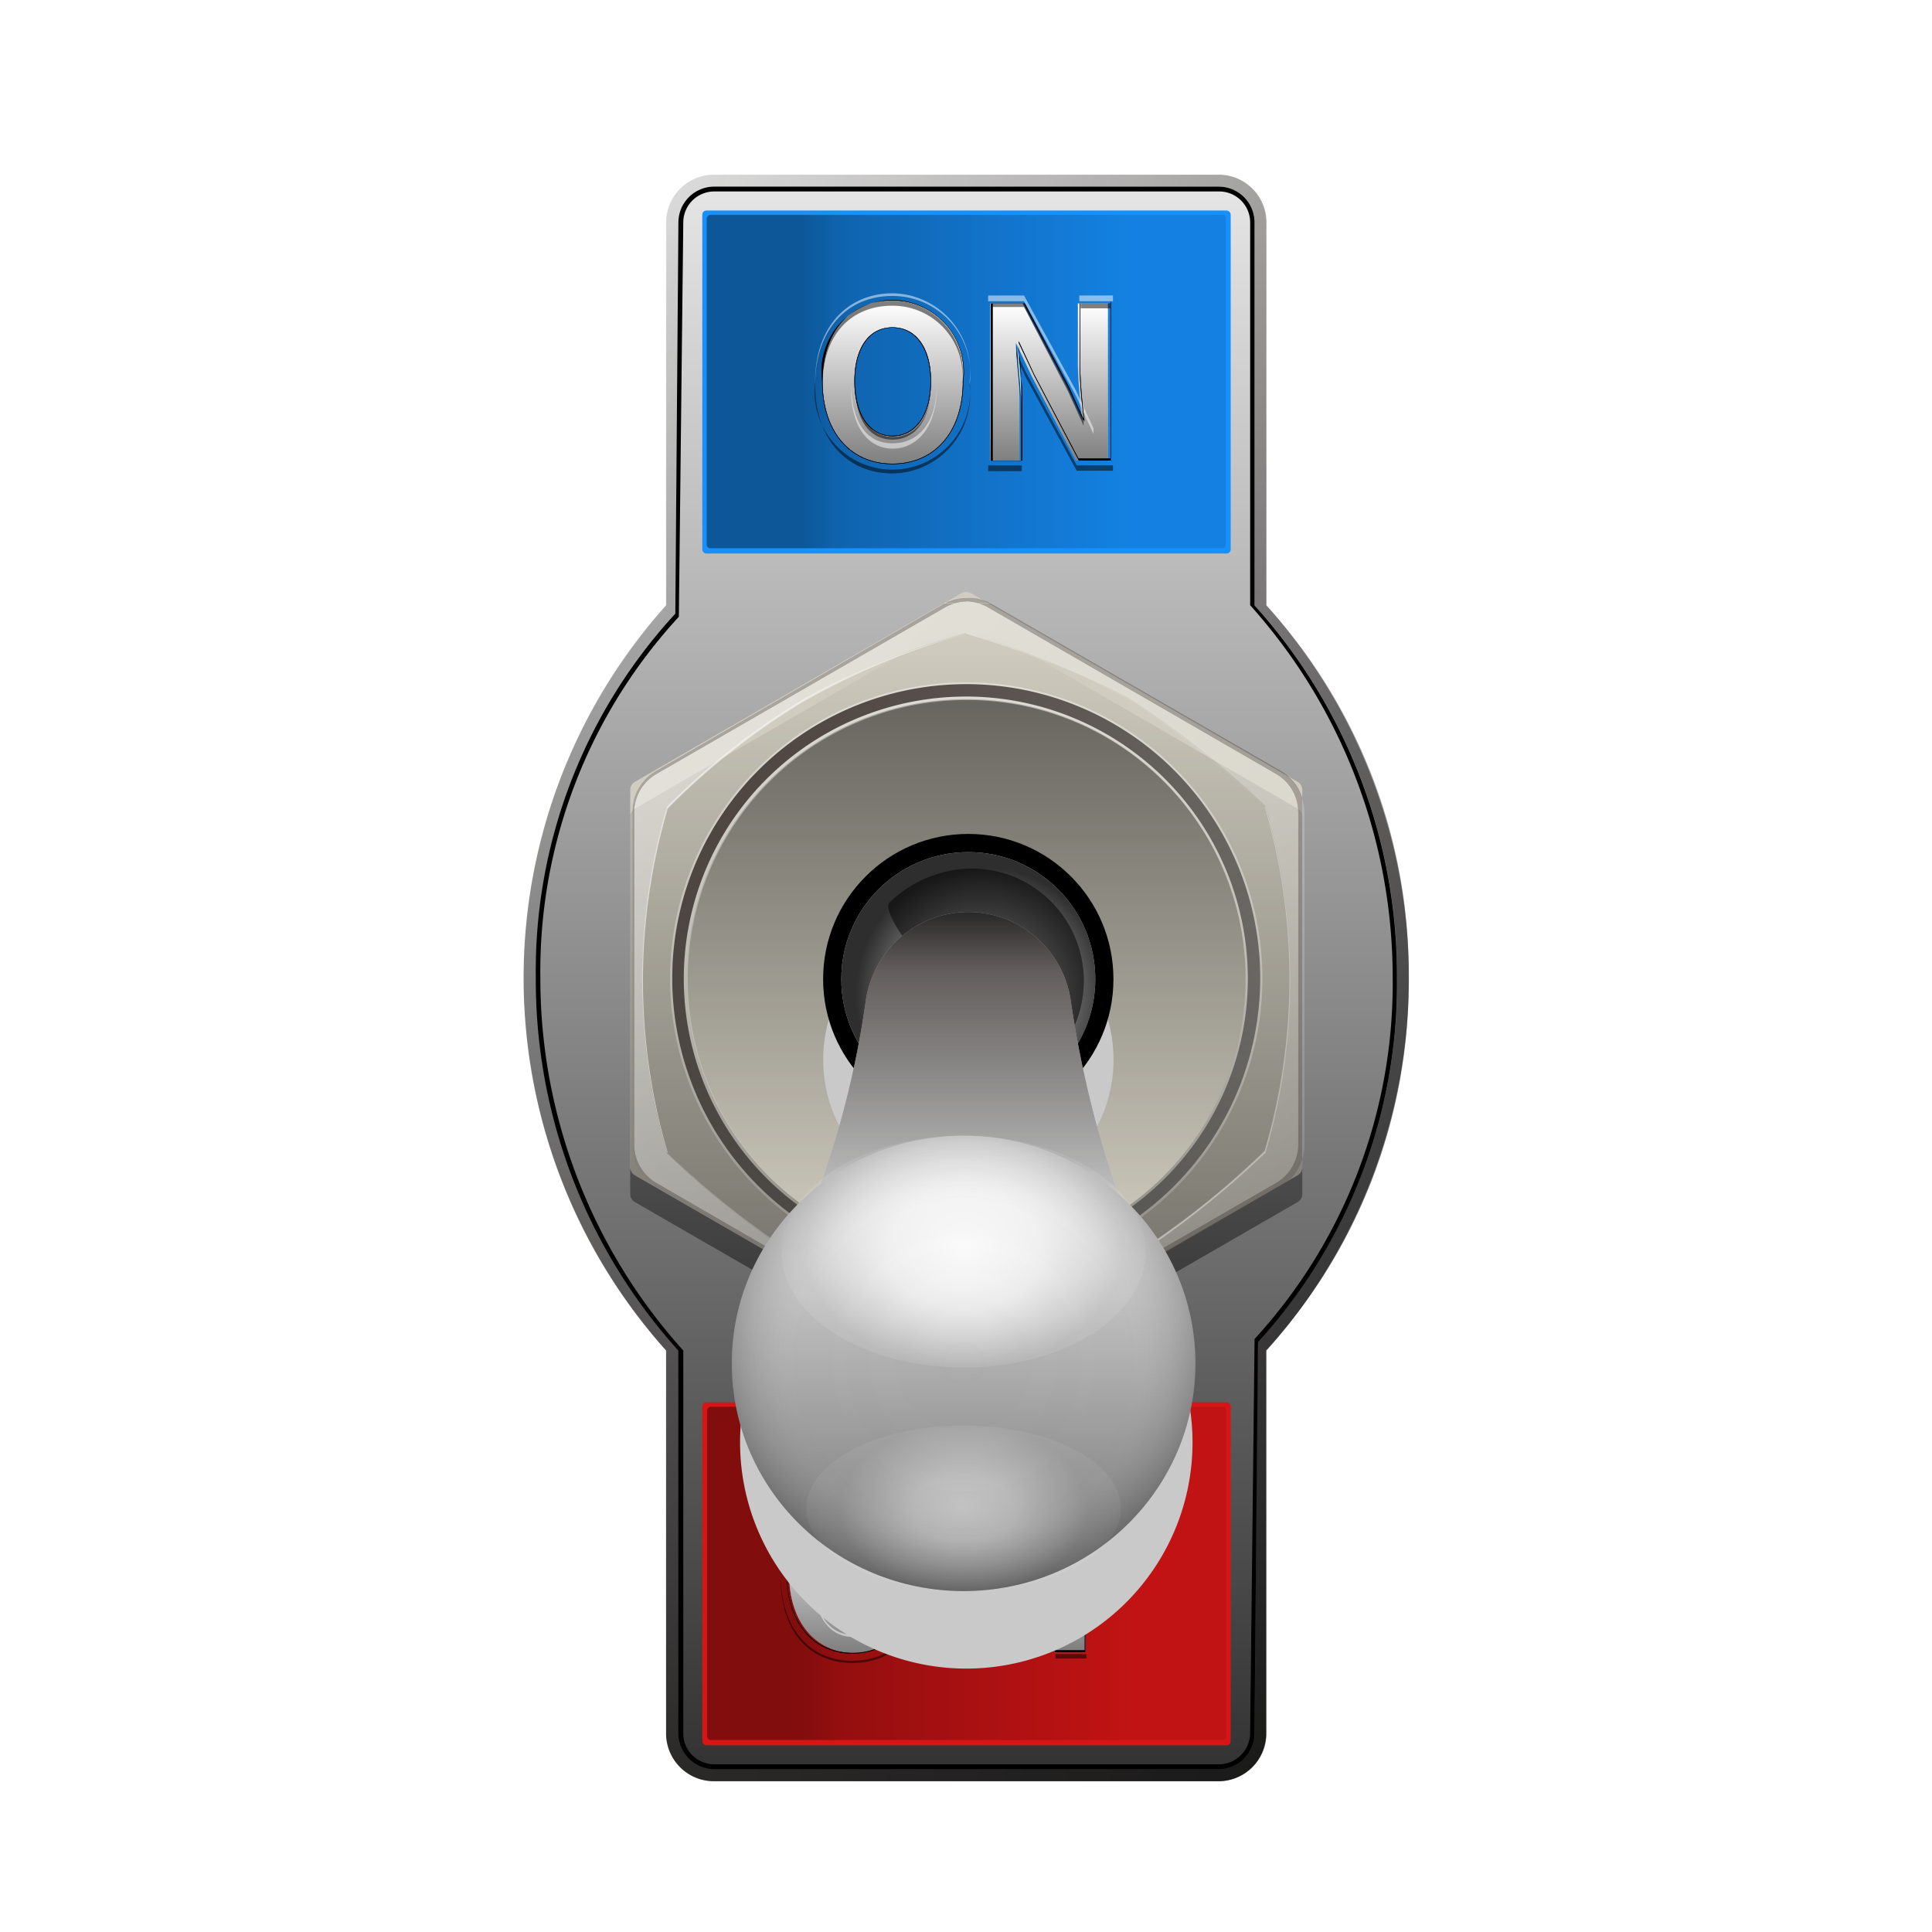 <svg id="_33" data-name="33" xmlns="http://www.w3.org/2000/svg" xmlns:xlink="http://www.w3.org/1999/xlink" width="72" height="72" viewBox="0 0 72 72">
  <defs>
    <linearGradient id="linear-gradient" x1="0.5" y1="1" x2="0.5" gradientUnits="objectBoundingBox">
      <stop offset="0" stop-opacity="0.8"/>
      <stop offset="1" stop-opacity="0.102"/>
    </linearGradient>
    <linearGradient id="linear-gradient-2" x1="0.501" y1="0.822" x2="0.501" y2="0.179" gradientUnits="objectBoundingBox">
      <stop offset="0" stop-opacity="0.4"/>
      <stop offset="0.12" stop-opacity="0.31"/>
      <stop offset="1" stop-opacity="0.102"/>
    </linearGradient>
    <linearGradient id="linear-gradient-3" x1="0.483" y1="1" x2="0.483" gradientUnits="objectBoundingBox">
      <stop offset="0" stop-opacity="0.502"/>
      <stop offset="0.99" stop-opacity="0"/>
    </linearGradient>
    <linearGradient id="linear-gradient-4" x1="0.52" y1="0.986" x2="0.52" y2="0" xlink:href="#linear-gradient-3"/>
    <linearGradient id="linear-gradient-5" x1="0.53" y1="0.986" x2="0.53" y2="0" xlink:href="#linear-gradient-3"/>
    <linearGradient id="linear-gradient-6" x1="0.501" y1="0.821" x2="0.501" y2="0.179" xlink:href="#linear-gradient-2"/>
    <linearGradient id="linear-gradient-7" x1="0.496" x2="0.496" y2="1" gradientUnits="objectBoundingBox">
      <stop offset="0.01" stop-opacity="0"/>
      <stop offset="1" stop-opacity="0.502"/>
    </linearGradient>
    <linearGradient id="linear-gradient-8" x1="0.513" y1="0" x2="0.513" y2="1" xlink:href="#linear-gradient-7"/>
    <linearGradient id="linear-gradient-9" x1="-0.108" y1="0.165" x2="1.108" y2="0.835" gradientUnits="objectBoundingBox">
      <stop offset="0" stop-opacity="0.251"/>
      <stop offset="0.04" stop-color="#231815" stop-opacity="0"/>
      <stop offset="1" stop-opacity="0.6"/>
    </linearGradient>
    <linearGradient id="linear-gradient-10" x1="0.5" y1="1" x2="0.5" y2="0" xlink:href="#linear-gradient-3"/>
    <filter id="路径_1645" x="20.486" y="20.059" width="31.046" height="34.814" filterUnits="userSpaceOnUse">
      <feOffset dy="1" input="SourceAlpha"/>
      <feGaussianBlur stdDeviation="1" result="blur"/>
      <feFlood/>
      <feComposite operator="in" in2="blur"/>
      <feComposite in="SourceGraphic"/>
    </filter>
    <linearGradient id="linear-gradient-11" y1="0.499" x2="1" y2="0.499" gradientUnits="objectBoundingBox">
      <stop offset="0.01" stop-color="#fff" stop-opacity="0.6"/>
      <stop offset="1" stop-color="#fff" stop-opacity="0.349"/>
    </linearGradient>
    <linearGradient id="linear-gradient-12" x1="0.885" y1="0.843" x2="0.108" y2="0.157" gradientUnits="objectBoundingBox">
      <stop offset="0" stop-color="#fff" stop-opacity="0.149"/>
      <stop offset="0.99" stop-color="#fff" stop-opacity="0.4"/>
    </linearGradient>
    <clipPath id="clip-path">
      <path id="路径_1649" data-name="路径 1649" d="M84.9,519.692a1.649,1.649,0,0,1,.825.231l10.725,6.2a1.65,1.65,0,0,1,.825,1.419v12.408a1.65,1.65,0,0,1-.825,1.419l-10.741,6.2a1.65,1.65,0,0,1-1.65,0l-10.708-6.2a1.65,1.65,0,0,1-.825-1.419V527.546a1.65,1.65,0,0,1,.825-1.419l10.741-6.2a1.65,1.65,0,0,1,.825-.231m0-.132a1.65,1.65,0,0,0-.891.248l-10.675,6.2a1.765,1.765,0,0,0-.891,1.534v12.408a1.782,1.782,0,0,0,.891,1.534l10.741,6.2a1.831,1.831,0,0,0,1.782,0l10.741-6.2a1.782,1.782,0,0,0,.891-1.534V527.546a1.766,1.766,0,0,0-.891-1.535l-10.741-6.2a1.65,1.65,0,0,0-.891-.248Z" transform="translate(-72.46 -519.56)" fill="none"/>
    </clipPath>
    <linearGradient id="linear-gradient-13" x1="0.5" y1="1" x2="0.5" y2="0" xlink:href="#linear-gradient-7"/>
    <linearGradient id="linear-gradient-14" x1="0.5" y1="1" x2="0.5" y2="0" xlink:href="#linear-gradient-12"/>
    <linearGradient id="linear-gradient-15" x1="0.853" y1="0.854" x2="0.147" y2="0.148" gradientUnits="objectBoundingBox">
      <stop offset="0" stop-opacity="0.4"/>
      <stop offset="1" stop-color="#231815" stop-opacity="0.749"/>
    </linearGradient>
    <radialGradient id="radial-gradient" cx="0.5" cy="0.5" r="0.5" gradientTransform="translate(0)" gradientUnits="objectBoundingBox">
      <stop offset="0" stop-opacity="0"/>
      <stop offset="0.85" stop-opacity="0"/>
      <stop offset="1" stop-opacity="0.451"/>
    </radialGradient>
    <filter id="联合_2" x="23.078" y="29.579" width="25.863" height="37.108" filterUnits="userSpaceOnUse">
      <feOffset dy="3" input="SourceAlpha"/>
      <feGaussianBlur stdDeviation="1.5" result="blur-2"/>
      <feFlood flood-opacity="0.702"/>
      <feComposite operator="in" in2="blur-2"/>
      <feComposite in="SourceGraphic"/>
    </filter>
    <radialGradient id="radial-gradient-2" cx="0.443" cy="0.439" r="0.5" gradientUnits="objectBoundingBox">
      <stop offset="0" stop-color="#fff" stop-opacity="0.302"/>
      <stop offset="0.09" stop-color="#dadada" stop-opacity="0.302"/>
      <stop offset="0.25" stop-color="#787878" stop-opacity="0.302"/>
      <stop offset="0.41" stop-opacity="0.302"/>
      <stop offset="1" stop-opacity="0.8"/>
    </radialGradient>
    <radialGradient id="radial-gradient-3" cx="1.178" cy="1.16" r="0.924" gradientTransform="translate(-589.658 120.558) rotate(-90) scale(1 0.992)" gradientUnits="objectBoundingBox">
      <stop offset="0" stop-color="#beb7b7"/>
      <stop offset="0.13" stop-color="#b7b1b1"/>
      <stop offset="0.31" stop-color="#a39f9f"/>
      <stop offset="0.53" stop-color="#838282"/>
      <stop offset="0.78" stop-color="#57595b"/>
      <stop offset="1" stop-color="#282f31"/>
    </radialGradient>
    <radialGradient id="radial-gradient-4" cx="2.162" cy="0.968" r="0.482" gradientTransform="translate(-972.411 142.162) rotate(-90) scale(1 1.1)" gradientUnits="objectBoundingBox">
      <stop offset="0" stop-color="#beb7b7"/>
      <stop offset="0.16" stop-color="#bab3b3"/>
      <stop offset="0.33" stop-color="#aea8a9"/>
      <stop offset="0.49" stop-color="#9a9696"/>
      <stop offset="0.66" stop-color="#7d7c7d"/>
      <stop offset="0.82" stop-color="#595b5d"/>
      <stop offset="0.98" stop-color="#2d3335"/>
      <stop offset="1" stop-color="#282f31"/>
    </radialGradient>
    <radialGradient id="radial-gradient-5" cx="1.178" cy="1.16" r="0.924" gradientTransform="translate(-589.658 120.558) rotate(-90) scale(1 0.992)" gradientUnits="objectBoundingBox">
      <stop offset="0" stop-color="#beb7b7"/>
      <stop offset="0.11" stop-color="#b7b0b0"/>
      <stop offset="0.26" stop-color="#a39d9d"/>
      <stop offset="0.45" stop-color="#837e7e"/>
      <stop offset="0.66" stop-color="#565353"/>
      <stop offset="0.89" stop-color="#1e1d1d"/>
      <stop offset="1"/>
    </radialGradient>
    <radialGradient id="radial-gradient-6" cx="2.162" cy="0.968" r="0.482" gradientTransform="translate(-972.411 142.162) rotate(-90) scale(1 1.1)" gradientUnits="objectBoundingBox">
      <stop offset="0" stop-color="#beb7b7"/>
      <stop offset="0.14" stop-color="#bab3b3"/>
      <stop offset="0.29" stop-color="#aea7a7"/>
      <stop offset="0.44" stop-color="#9a9494"/>
      <stop offset="0.58" stop-color="#7d7979"/>
      <stop offset="0.73" stop-color="#595555"/>
      <stop offset="0.87" stop-color="#2d2b2b"/>
      <stop offset="1"/>
    </radialGradient>
    <linearGradient id="linear-gradient-16" x1="0.5" y1="0.999" x2="0.5" gradientUnits="objectBoundingBox">
      <stop offset="0"/>
      <stop offset="0.21" stop-color="#231815" stop-opacity="0.749"/>
      <stop offset="1" stop-opacity="0.251"/>
    </linearGradient>
    <linearGradient id="linear-gradient-17" x1="0.5" y1="0.999" x2="0.5" gradientUnits="objectBoundingBox">
      <stop offset="0" stop-color="#656565"/>
      <stop offset="1" stop-color="#fff"/>
    </linearGradient>
    <radialGradient id="radial-gradient-7" cx="0.428" cy="-0.276" r="0.959" gradientTransform="translate(2.883) scale(0.897 1)" gradientUnits="objectBoundingBox">
      <stop offset="0" stop-color="#fff" stop-opacity="0.8"/>
      <stop offset="0.75" stop-color="#fff" stop-opacity="0"/>
      <stop offset="1" stop-opacity="0"/>
    </radialGradient>
    <linearGradient id="linear-gradient-18" x1="0.5" x2="0.5" y2="1" gradientUnits="objectBoundingBox">
      <stop offset="0" stop-color="#ededed"/>
      <stop offset="1" stop-color="#707070"/>
    </linearGradient>
    <radialGradient id="radial-gradient-8" cx="0.5" cy="0.5" r="0.435" gradientTransform="translate(0 -0.074) scale(1 1.148)" gradientUnits="objectBoundingBox">
      <stop offset="0" stop-color="#fff" stop-opacity="0.91"/>
      <stop offset="0.491" stop-color="#fff" stop-opacity="0.69"/>
      <stop offset="1" stop-color="#fff" stop-opacity="0.09"/>
    </radialGradient>
    <radialGradient id="radial-gradient-9" cx="0.5" cy="0.5" r="0.393" gradientTransform="translate(0 -0.147) scale(1 1.294)" gradientUnits="objectBoundingBox">
      <stop offset="0" stop-color="#fff" stop-opacity="0.89"/>
      <stop offset="0.402" stop-color="#fff" stop-opacity="0.718"/>
      <stop offset="1" stop-color="#fff" stop-opacity="0.11"/>
    </radialGradient>
    <radialGradient id="radial-gradient-10" cx="0.5" cy="0.5" r="0.5" gradientUnits="objectBoundingBox">
      <stop offset="0" stop-color="#dadada" stop-opacity="0"/>
      <stop offset="0.736" stop-color="#c3c3c3" stop-opacity="0.078"/>
      <stop offset="1" stop-opacity="0.749"/>
    </radialGradient>
  </defs>
  <g id="组_1371" data-name="组 1371" transform="translate(-1860 -1055)">
    <g id="组_1367" data-name="组 1367" transform="translate(1879.51 1061.51)">
      <path id="路径_1582" data-name="路径 1582" d="M412.985,539.944a20.252,20.252,0,0,0-5.311-13.887V511.791a1.781,1.781,0,0,0-1.781-1.781h-18.8a1.781,1.781,0,0,0-1.781,1.781v14.266a20.814,20.814,0,0,0,0,27.773V568.1a1.781,1.781,0,0,0,1.781,1.781h18.8a1.781,1.781,0,0,0,1.781-1.781V553.83A20.3,20.3,0,0,0,412.985,539.944Z" transform="translate(-380 -510.01)" fill="#fff"/>
      <path id="路径_1583" data-name="路径 1583" d="M412.985,539.944a20.252,20.252,0,0,0-5.311-13.887V511.791a1.781,1.781,0,0,0-1.781-1.781h-18.8a1.781,1.781,0,0,0-1.781,1.781v14.266a20.814,20.814,0,0,0,0,27.773V568.1a1.781,1.781,0,0,0,1.781,1.781h18.8a1.781,1.781,0,0,0,1.781-1.781V553.83A20.3,20.3,0,0,0,412.985,539.944Z" transform="translate(-380 -510.01)" fill="url(#linear-gradient)"/>
      <path id="路径_1584" data-name="路径 1584" d="M407.064,525.882V511.616a1.336,1.336,0,0,0-1.336-1.336h-18.8a1.336,1.336,0,0,0-1.336,1.336l-.115,14.579a19.658,19.658,0,0,0-5.2,13.573,20.6,20.6,0,0,0,5.311,13.887v14.266a1.352,1.352,0,0,0,1.336,1.336h18.8a1.336,1.336,0,0,0,1.336-1.336l.132-14.579a19.791,19.791,0,0,0,5.179-13.573,20.6,20.6,0,0,0-5.311-13.887Zm0,27.345-.165,14.695a1.171,1.171,0,0,1-1.171,1.154h-18.8a1.154,1.154,0,0,1-1.154-1.155V553.655a20.715,20.715,0,0,1-5.327-13.887,19.494,19.494,0,0,1,5.162-13.458l.165-14.695a1.155,1.155,0,0,1,1.155-1.155h18.8a1.154,1.154,0,0,1,1.171,1.155v14.266a20.764,20.764,0,0,1,5.311,13.887A19.61,19.61,0,0,1,407.064,553.226Z" transform="translate(-379.82 -509.835)"/>
      <rect id="矩形_2227" data-name="矩形 2227" width="19.692" height="12.782" rx="0.15" transform="translate(6.662 45.75)" fill="#d71516"/>
      <rect id="矩形_2228" data-name="矩形 2228" width="12.419" height="19.346" rx="0.13" transform="translate(26.19 45.915) rotate(90)" fill="url(#linear-gradient-2)"/>
      <path id="路径_1598" data-name="路径 1598" d="M386,542.766c0-1.864.99-2.936,2.441-2.936s2.441,1.089,2.441,2.936-1.006,2.969-2.441,2.969S386,544.613,386,542.766Zm3.76,0c0-1.22-.511-1.963-1.319-1.963s-1.336.742-1.336,1.963.511,2,1.336,2,1.237-.792,1.237-2Z" transform="translate(-376.105 -490.649)" fill="#fff"/>
      <path id="路径_1599" data-name="路径 1599" d="M389.516,539.9h3.3v.94h-2.276v1.484h1.946v1.039h-1.946v2.309H389.45Z" transform="translate(-373.865 -490.604)" fill="#fff"/>
      <path id="路径_1600" data-name="路径 1600" d="M392,539.9h3.3v.94h-2.144v1.484H395.1v1.039h-1.946v2.309H392Z" transform="translate(-372.21 -490.604)" fill="#fff"/>
      <path id="路径_1601" data-name="路径 1601" d="M386,542.766c0-1.864.99-2.936,2.441-2.936s2.441,1.089,2.441,2.936-1.006,2.969-2.441,2.969S386,544.613,386,542.766Zm3.76,0c0-1.22-.511-1.963-1.319-1.963s-1.336.742-1.336,1.963.511,2,1.336,2,1.237-.792,1.237-2Z" transform="translate(-376.105 -490.649)" fill="url(#linear-gradient-3)"/>
      <path id="路径_1602" data-name="路径 1602" d="M389.516,539.9h3.3v.94h-2.276v1.484h1.946v1.039h-1.946v2.309H389.45Z" transform="translate(-373.865 -490.604)" fill="url(#linear-gradient-4)"/>
      <path id="路径_1603" data-name="路径 1603" d="M392,539.9h3.3v.94h-2.144v1.484H395.1v1.039h-1.946v2.309H392Z" transform="translate(-372.21 -490.604)" fill="url(#linear-gradient-5)"/>
      <g id="组_1102" data-name="组 1102" transform="translate(9.812 49.18)" opacity="0.5">
        <path id="路径_1604" data-name="路径 1604" d="M387.949,543.686c.808,0,1.319-.775,1.319-2h0c0,1.171-.528,1.93-1.319,1.93s-1.3-.759-1.319-1.93h0C386.614,542.91,387.141,543.686,387.949,543.686Z" transform="translate(-385.509 -538.622)"/>
        <path id="路径_1605" data-name="路径 1605" d="M388.391,539.83c-1.451,0-2.441,1.072-2.441,2.936h0c0-1.814,1.006-2.87,2.441-2.87s2.408,1.072,2.424,2.87h0C390.832,540.918,389.826,539.83,388.391,539.83Z" transform="translate(-385.95 -539.83)"/>
      </g>
      <g id="组_1103" data-name="组 1103" transform="translate(9.565 48.933)" opacity="0.5">
        <path id="路径_1606" data-name="路径 1606" d="M388,543.913c.891,0,1.451-.858,1.451-2.194h0c0,1.286-.577,2.111-1.451,2.111s-1.435-.825-1.451-2.111h0C386.534,543.056,387.111,543.913,388,543.913Z" transform="translate(-385.313 -538.355)" fill="#fff"/>
        <path id="路径_1607" data-name="路径 1607" d="M388.488,539.68c-1.649,0-2.688,1.187-2.688,3.3h0c0-2,1.105-3.15,2.672-3.15s2.639,1.171,2.672,3.15h0C391.16,540.867,390.072,539.68,388.488,539.68Z" transform="translate(-385.8 -539.68)" fill="#fff"/>
      </g>
      <path id="路径_1608" data-name="路径 1608" d="M388.4,539.83c1.435,0,2.441,1.088,2.441,2.936s-1.006,2.969-2.441,2.969-2.441-1.122-2.441-2.969.99-2.936,2.441-2.936m0,4.948c.808,0,1.319-.792,1.319-2s-.511-1.963-1.319-1.963-1.336.742-1.336,1.963.511,2,1.336,2m0-4.948c-1.5,0-2.457,1.154-2.457,2.952s.957,2.985,2.457,2.985,2.457-1.171,2.457-2.985S389.882,539.83,388.4,539.83Zm0,4.948c-.808,0-1.319-.775-1.319-1.979s.511-1.946,1.319-1.946,1.3.742,1.3,1.946S389.189,544.778,388.4,544.778Z" transform="translate(-376.144 -490.65)"/>
      <path id="路径_1609" data-name="路径 1609" d="M392.854,539.9v.94h-2.276v1.484h1.946v1.039h-1.946v2.309H389.49V539.9h3.3m0,0h-3.3v5.69h1.121v-2.227h1.946v-.957h-1.946v-1.451h2.276v-.94Z" transform="translate(-373.839 -490.604)"/>
      <path id="路径_1610" data-name="路径 1610" d="M395.43,539.9v.94h-2.276v1.484H395.1v1.039h-1.946v2.309H392V539.9h3.3m0,0H392v5.69h1.121v-2.227h1.946v-.957h-1.946v-1.451H395.4v-.94Z" transform="translate(-372.21 -490.604)"/>
      <rect id="矩形_2229" data-name="矩形 2229" width="19.692" height="12.782" rx="0.15" transform="translate(6.662 1.336)" fill="#1690fc"/>
      <rect id="矩形_2230" data-name="矩形 2230" width="12.419" height="19.346" rx="0.13" transform="translate(26.173 1.501) rotate(90)" fill="url(#linear-gradient-6)"/>
      <path id="路径_1611" data-name="路径 1611" d="M391.6,515.015l-.66-1.435h0v.214h0l.66,1.418,1.913,3.513h1.352v-.2h-1.352Z" transform="translate(-372.898 -507.692)" opacity="0.5"/>
      <path id="路径_1612" data-name="路径 1612" d="M389.486,518.1c-1.649,0-2.886-1.22-2.886-3.3v-.1a2.9,2.9,0,1,0,5.756,0v.1a2.936,2.936,0,0,1-2.87,3.3Z" transform="translate(-375.732 -506.965)" opacity="0.5"/>
      <path id="路径_1613" data-name="路径 1613" d="M388.95,513.25c.973,0,1.649.874,1.649,2.259v.1c0-1.319-.627-2.161-1.649-2.161s-1.517.841-1.55,2.161v-.1C387.384,514.124,387.994,513.25,388.95,513.25Z" transform="translate(-375.196 -507.906)" opacity="0.5"/>
      <rect id="矩形_2231" data-name="矩形 2231" width="1.253" height="0.214" transform="translate(17.316 10.835)" opacity="0.5"/>
      <path id="路径_1614" data-name="路径 1614" d="M386.76,515.868c0-1.9,1.072-3.018,2.606-3.018a2.655,2.655,0,0,1,2.622,3.018c0,1.9-1.072,3.068-2.622,3.068S386.76,517.765,386.76,515.868Zm4.041,0c0-1.253-.561-2.012-1.435-2.012s-1.418.759-1.418,2.012.561,2.045,1.418,2.045,1.435-.792,1.435-2.045Z" transform="translate(-375.612 -508.166)" fill="#fff"/>
      <path id="路径_1615" data-name="路径 1615" d="M390.556,512.92h1.2l1.649,3.117.577,1.27h0a20.146,20.146,0,0,1-.165-2.045V512.92h1.121v5.855h-1.187l-1.649-3.134-.594-1.253h0c0,.627.132,1.369.132,2.029v2.358H390.54Z" transform="translate(-373.158 -508.121)" fill="#fff"/>
      <path id="路径_1616" data-name="路径 1616" d="M386.76,515.868c0-1.9,1.072-3.018,2.606-3.018a2.655,2.655,0,0,1,2.622,3.018c0,1.9-1.072,3.068-2.622,3.068S386.76,517.765,386.76,515.868Zm4.041,0c0-1.253-.561-2.012-1.435-2.012s-1.418.759-1.418,2.012.561,2.045,1.418,2.045,1.435-.792,1.435-2.045Z" transform="translate(-375.612 -508.166)" fill="url(#linear-gradient-7)"/>
      <path id="路径_1617" data-name="路径 1617" d="M390.556,512.92h1.2l1.649,3.117.577,1.27h0a20.146,20.146,0,0,1-.165-2.045V512.92h1.121v5.855h-1.187l-1.649-3.134-.594-1.253h0c0,.627.132,1.369.132,2.029v2.358H390.54Z" transform="translate(-373.158 -508.121)" fill="url(#linear-gradient-8)"/>
      <g id="组_1104" data-name="组 1104" transform="translate(17.448 4.799)" opacity="0.5">
        <path id="路径_1618" data-name="路径 1618" d="M391.14,513.946c0,.627.132,1.369.132,2.045v-.264a9.84,9.84,0,0,0-.115-1.847Z" transform="translate(-390.216 -512.297)"/>
        <path id="路径_1619" data-name="路径 1619" d="M393.433,516.218l.577,1.27h0a.745.745,0,0,1,0-.181h0l-.577-1.27-1.649-3.117h-1.2v.132h1.2Z" transform="translate(-390.58 -512.92)"/>
        <rect id="矩形_2232" data-name="矩形 2232" width="1.105" height="0.181" transform="translate(3.315 0)"/>
      </g>
      <path id="路径_1620" data-name="路径 1620" d="M391.16,513.87c0,.709.148,1.55.148,2.309v-.214C391.308,515.272,391.226,514.53,391.16,513.87Z" transform="translate(-372.755 -507.504)" fill="#fff"/>
      <g id="组_1105" data-name="组 1105" transform="translate(17.316 4.502)" opacity="0.5">
        <path id="路径_1621" data-name="路径 1621" d="M393.766,516.467l.66,1.435h0v-.214h0l-.66-1.418-1.93-3.529H390.5v.214h1.336Z" transform="translate(-390.5 -512.74)" fill="#fff"/>
        <rect id="矩形_2233" data-name="矩形 2233" width="1.253" height="0.214" transform="translate(3.397 0)" fill="#fff"/>
      </g>
      <g id="组_1106" data-name="组 1106" transform="translate(11.148 4.684)" opacity="0.5">
        <path id="路径_1622" data-name="路径 1622" d="M389.366,512.85c-1.534,0-2.606,1.121-2.606,3.018v.1c0-1.847,1.072-2.919,2.589-2.919a2.606,2.606,0,0,1,2.606,2.919v-.1a2.655,2.655,0,0,0-2.589-3.018Z" transform="translate(-386.76 -512.85)"/>
        <path id="路径_1623" data-name="路径 1623" d="M388.886,516.8c.874,0,1.435-.792,1.435-2.045h0c0,1.187-.561,1.946-1.418,1.946s-1.369-.759-1.4-1.946h0C387.467,516.063,388.028,516.8,388.886,516.8Z" transform="translate(-386.28 -511.61)"/>
      </g>
      <g id="组_1107" data-name="组 1107" transform="translate(10.868 4.42)" opacity="0.5">
        <path id="路径_1624" data-name="路径 1624" d="M389.476,512.69c-1.649,0-2.886,1.22-2.886,3.3v.1c0-2.045,1.2-3.3,2.87-3.3a2.9,2.9,0,0,1,2.886,3.3v-.1a2.936,2.936,0,0,0-2.87-3.3Z" transform="translate(-386.59 -512.69)" fill="#fff"/>
        <path id="路径_1625" data-name="路径 1625" d="M388.95,517.128c.973,0,1.649-.891,1.649-2.259v-.1c0,1.3-.627,2.161-1.649,2.161s-1.517-.858-1.55-2.161v.1C387.384,516.238,387.994,517.128,388.95,517.128Z" transform="translate(-386.064 -511.339)" fill="#fff"/>
      </g>
      <path id="路径_1626" data-name="路径 1626" d="M389.382,512.857A2.655,2.655,0,0,1,392,515.875c0,1.9-1.072,3.068-2.622,3.068s-2.606-1.171-2.606-3.068,1.072-3.018,2.606-3.018m0,5.063c.874,0,1.435-.792,1.435-2.045s-.561-2.012-1.435-2.012-1.418.759-1.418,2.012.561,2.045,1.418,2.045m0-5.08a2.672,2.672,0,0,0-2.622,3.035c0,1.864,1.023,3.084,2.622,3.084s2.639-1.22,2.639-3.084a2.688,2.688,0,0,0-2.639-3.035Zm0,5.063c-.841,0-1.4-.792-1.4-2.029s.544-2,1.4-2,1.418.775,1.418,2S390.24,517.9,389.382,517.9Z" transform="translate(-375.628 -508.173)"/>
      <path id="路径_1627" data-name="路径 1627" d="M395.03,512.952v5.855h-1.187l-1.649-3.134-.594-1.253h0c0,.627.132,1.369.132,2.029v2.358h-1.105v-5.855h1.2l1.649,3.117.577,1.27h0a20.15,20.15,0,0,1-.165-2.045v-2.342h1.121m0,0h-1.138v2.342a17.678,17.678,0,0,0,.148,1.9v.132h0l-.577-1.253-1.649-3.117H390.56v5.855H391.7v-2.424a9.414,9.414,0,0,0-.1-1.649v-.379h0l.577,1.237,1.649,3.134h1.22V512.87Z" transform="translate(-373.145 -508.153)"/>
      <path id="路径_1628" data-name="路径 1628" d="M389.382,512.857A2.655,2.655,0,0,1,392,515.875c0,1.9-1.072,3.068-2.622,3.068s-2.606-1.171-2.606-3.068,1.072-3.018,2.606-3.018m0,5.063c.874,0,1.435-.792,1.435-2.045s-.561-2.012-1.435-2.012-1.418.759-1.418,2.012.561,2.045,1.418,2.045m0-5.08a2.672,2.672,0,0,0-2.622,3.035c0,1.864,1.023,3.084,2.622,3.084s2.639-1.22,2.639-3.084a2.688,2.688,0,0,0-2.639-3.035Zm0,5.063c-.841,0-1.4-.792-1.4-2.029s.544-2,1.4-2,1.418.775,1.418,2S390.24,517.9,389.382,517.9Z" transform="translate(-375.628 -508.173)"/>
      <path id="路径_1629" data-name="路径 1629" d="M395.03,512.952v5.855h-1.187l-1.649-3.134-.594-1.253h0c0,.627.132,1.369.132,2.029v2.358h-1.105v-5.855h1.2l1.649,3.117.577,1.27h0a20.15,20.15,0,0,1-.165-2.045v-2.342h1.121m0,0h-1.138v2.342a17.678,17.678,0,0,0,.148,1.9v.132h0l-.577-1.253-1.649-3.117H390.56v5.855H391.7v-2.424a9.414,9.414,0,0,0-.1-1.649v-.379h0l.577,1.237,1.649,3.134h1.22V512.87Z" transform="translate(-373.145 -508.153)"/>
      <path id="路径_1630" data-name="路径 1630" d="M407.684,526.057V511.791a1.781,1.781,0,0,0-1.781-1.781H387.1a1.781,1.781,0,0,0-1.781,1.781v14.266a20.813,20.813,0,0,0,0,27.773V568.1a1.781,1.781,0,0,0,1.781,1.781h18.8a1.781,1.781,0,0,0,1.781-1.781V553.83a20.814,20.814,0,0,0,0-27.773Zm-.33,27.46-.115,14.579a1.336,1.336,0,0,1-1.336,1.336H387.1a1.352,1.352,0,0,1-1.336-1.336V553.83a20.6,20.6,0,0,1-5.311-13.887,19.692,19.692,0,0,1,5.2-13.573l.116-14.579a1.336,1.336,0,0,1,1.336-1.336h18.8a1.336,1.336,0,0,1,1.336,1.336v14.266a20.6,20.6,0,0,1,5.311,13.887,19.79,19.79,0,0,1-5.2,13.573Z" transform="translate(-379.994 -510.01)" fill="url(#linear-gradient-9)"/>
      <rect id="矩形_2234" data-name="矩形 2234" width="1.946" height="0.165" transform="translate(16.739 51.72)" opacity="0.5"/>
      <rect id="矩形_2235" data-name="矩形 2235" width="3.414" height="0.165" transform="translate(15.585 49.296)" opacity="0.5"/>
      <rect id="矩形_2236" data-name="矩形 2236" width="1.946" height="0.165" transform="translate(16.739 51.456)" fill="#fff" opacity="0.5"/>
      <g id="组_1108" data-name="组 1108" transform="translate(9.581 49.923)" opacity="0.5">
        <path id="路径_1638" data-name="路径 1638" d="M388.008,540.28c-.891,0-1.468.841-1.468,2.177h0c0-1.286.577-2.127,1.451-2.127s1.418.841,1.451,2.127h0C389.459,541.121,388.948,540.28,388.008,540.28Z" transform="translate(-385.336 -540.28)"/>
        <path id="路径_1639" data-name="路径 1639" d="M388.482,544.906c1.649,0,2.672-1.187,2.672-3.216h0c0,1.979-1.105,3.134-2.672,3.134s-2.639-1.171-2.672-3.134h0C385.794,543.718,386.882,544.906,388.482,544.906Z" transform="translate(-385.81 -539.365)"/>
      </g>
      <rect id="矩形_2237" data-name="矩形 2237" width="1.154" height="0.165" transform="translate(15.585 55.134)" opacity="0.5"/>
      <rect id="矩形_2238" data-name="矩形 2238" width="1.154" height="0.165" transform="translate(19.823 55.134)" opacity="0.5"/>
      <rect id="矩形_2239" data-name="矩形 2239" width="3.414" height="0.165" transform="translate(15.585 49.015)" fill="#fff" opacity="0.5"/>
      <rect id="矩形_2240" data-name="矩形 2240" width="1.946" height="0.165" transform="translate(20.978 51.456)" fill="#fff" opacity="0.5"/>
      <rect id="矩形_2241" data-name="矩形 2241" width="3.414" height="0.165" transform="translate(19.823 49.015)" fill="#fff" opacity="0.5"/>
      <rect id="矩形_2242" data-name="矩形 2242" width="1.946" height="0.165" transform="translate(20.945 51.72)" opacity="0.5"/>
      <rect id="矩形_2243" data-name="矩形 2243" width="3.364" height="0.165" transform="translate(19.856 49.296)" opacity="0.5"/>
    </g>
    <g id="组_1361" data-name="组 1361" transform="translate(1883.486 1077.059)">
      <path id="路径_1644" data-name="路径 1644" d="M97.456,540.865V526.791a.347.347,0,0,0-.165-.281L85.1,519.465a.38.38,0,0,0-.33,0L72.575,526.51a.346.346,0,0,0-.165.28v14.074a.346.346,0,0,0,.165.3l12.193,7.029a.3.3,0,0,0,.33,0l12.193-7.029a.347.347,0,0,0,.165-.3Z" transform="translate(-72.41 -519.427)" fill="#d0ccbf"/>
      <g transform="matrix(1, 0, 0, 1, -23.49, -22.06)" filter="url(#路径_1645)">
        <path id="路径_1645-2" data-name="路径 1645" d="M97.456,540.865V526.791a.347.347,0,0,0-.165-.281L85.1,519.465a.38.38,0,0,0-.33,0L72.575,526.51a.346.346,0,0,0-.165.28v14.074a.346.346,0,0,0,.165.3l12.193,7.029a.3.3,0,0,0,.33,0l12.193-7.029a.347.347,0,0,0,.165-.3Z" transform="translate(-48.92 -497.37)" fill="url(#linear-gradient-10)"/>
      </g>
      <path id="路径_1646" data-name="路径 1646" d="M84.758,520.383a34.185,34.185,0,0,1,5.989,2.409,33.652,33.652,0,0,1,5.131,4.026,22.753,22.753,0,0,1,0,12.837,31.344,31.344,0,0,1-5.065,3.993,34.648,34.648,0,0,1-6.055,2.524A32.8,32.8,0,0,1,78.7,543.73a28.992,28.992,0,0,1-5.065-3.993,22.753,22.753,0,0,1,0-12.837,25.788,25.788,0,0,1,5.1-4.009,27.51,27.51,0,0,1,6.022-2.508m0,0a26.584,26.584,0,0,0-6.039,2.426,26.294,26.294,0,0,0-5.115,4.026,22.868,22.868,0,0,0,0,12.87,30.011,30.011,0,0,0,5.082,4.009,32.256,32.256,0,0,0,6.072,2.459,33.653,33.653,0,0,0,6.072-2.442,32.868,32.868,0,0,0,5.082-4.009,22.869,22.869,0,0,0,0-12.87,34.237,34.237,0,0,0-5.148-4.042,35.131,35.131,0,0,0-6.006-2.459Z" transform="translate(-72.235 -518.827)" fill="url(#linear-gradient-11)"/>
      <path id="路径_1647" data-name="路径 1647" d="M96.533,526.017l-10.741-6.2a1.65,1.65,0,0,0-1.782,0l-10.659,6.2a1.765,1.765,0,0,0-.891,1.534v12.408a1.782,1.782,0,0,0,.891,1.534l10.741,6.2a1.8,1.8,0,0,0,1.782,0l10.741-6.2a1.782,1.782,0,0,0,.891-1.534V527.551A1.766,1.766,0,0,0,96.533,526.017Zm-.478,14.173a32.163,32.163,0,0,1-5.082,3.993,32.372,32.372,0,0,1-6.072,2.508,31.663,31.663,0,0,1-6.072-2.425,30.938,30.938,0,0,1-5.082-4.009,22.868,22.868,0,0,1,0-12.87,26.307,26.307,0,0,1,5.115-4.026,26.582,26.582,0,0,1,6.039-2.492,35.132,35.132,0,0,1,6.006,2.409,34.227,34.227,0,0,1,5.148,4.042A22.868,22.868,0,0,1,96.054,540.19Z" transform="translate(-72.378 -519.346)" fill="url(#linear-gradient-12)"/>
      <g id="组_1110" data-name="组 1110" transform="translate(0.082 0.219)" opacity="0.3">
        <g id="组_1109" data-name="组 1109" transform="translate(0 0)" clip-path="url(#clip-path)">
          <path id="路径_1648" data-name="路径 1648" d="M72.41,536.75Z" transform="translate(-72.492 -508.387)" fill="#231815"/>
          <rect id="矩形_2244" data-name="矩形 2244" width="25.046" height="28.165" transform="translate(-0.082 0.215)" fill="#231815"/>
          <rect id="矩形_2245" data-name="矩形 2245" width="25.046" height="0.198" transform="translate(-0.082 0)" fill="#231815"/>
          <rect id="矩形_2246" data-name="矩形 2246" width="24.782" height="28.033" transform="translate(0.05 0.215)" fill="#231815"/>
          <rect id="矩形_2247" data-name="矩形 2247" width="24.782" height="0.066" transform="translate(0.05 0.132)" fill="#231815"/>
        </g>
      </g>
      <circle id="椭圆_334" data-name="椭圆 334" cx="10.411" cy="10.411" r="10.411" transform="translate(2.112 3.998)" fill="#d0ccbf"/>
      <circle id="椭圆_335" data-name="椭圆 335" cx="10.411" cy="10.411" r="10.411" transform="translate(2.112 3.998)" fill="url(#linear-gradient-13)"/>
      <path id="路径_1650" data-name="路径 1650" d="M84.348,521.47a11.038,11.038,0,1,0,11.038,11.038A11.038,11.038,0,0,0,84.348,521.47Zm0,21.449a10.395,10.395,0,1,1,7.367-3.044A10.411,10.411,0,0,1,84.348,542.92Z" transform="translate(-71.825 -518.099)" fill="url(#linear-gradient-14)"/>
      <path id="路径_1651" data-name="路径 1651" d="M84.316,543.422a10.956,10.956,0,1,1,10.956-10.939,10.955,10.955,0,0,1-10.956,10.939Zm0-21.449a10.51,10.51,0,1,0,10.494,10.51A10.51,10.51,0,0,0,84.316,521.972Z" transform="translate(-71.793 -518.073)" fill="url(#linear-gradient-15)"/>
    </g>
    <circle id="椭圆_340" data-name="椭圆 340" cx="8.431" cy="8.431" r="8.431" transform="translate(1887.578 1097.325)" fill="url(#radial-gradient)"/>
    <g transform="matrix(1, 0, 0, 1, 1860, 1055)" filter="url(#联合_2)">
      <path id="联合_2-2" data-name="联合 2" d="M0,19.677a8.412,8.412,0,0,1,2.938-6.4,36.038,36.038,0,0,0,1.3-4.549,5.41,5.41,0,1,1,8.54,0,40.37,40.37,0,0,0,1.292,4.677A8.431,8.431,0,1,1,0,19.677Z" transform="translate(27.58 31.08)" fill="#c9c9c9"/>
    </g>
    <g id="组_1363" data-name="组 1363" transform="translate(1890.428 1086.079)">
      <g id="组_1357" data-name="组 1357" transform="translate(11.248 13.524) rotate(180)">
        <circle id="椭圆_328" data-name="椭圆 328" cx="5.41" cy="5.41" r="5.41" transform="translate(0.181 2.705)"/>
        <circle id="椭圆_329" data-name="椭圆 329" cx="4.733" cy="4.733" r="4.733" transform="translate(0.857 3.381)" fill="#e8e7e9"/>
        <circle id="椭圆_330" data-name="椭圆 330" cx="4.733" cy="4.733" r="4.733" transform="translate(0.857 3.381)" fill="url(#radial-gradient-2)"/>
        <g id="组_1101" data-name="组 1101" transform="translate(1.288 5.014)" opacity="0.5">
          <g id="组_1099" data-name="组 1099" transform="translate(0 0)">
            <path id="路径_1594" data-name="路径 1594" d="M6.315,4.139a3.084,3.084,0,0,1-2.309.874h0A3.034,3.034,0,0,1,1.3,3.1,5.673,5.673,0,0,1,1.3,0,4.189,4.189,0,0,0,4.188,7.224a4.469,4.469,0,0,0,3.051-1.27C7.486,5.69,6.645,4.486,6.315,4.139Z" fill="url(#radial-gradient-3)"/>
          </g>
          <path id="路径_1595" data-name="路径 1595" d="M.248,0A4.256,4.256,0,0,0,.066,2.177a3.513,3.513,0,0,0,3.3,2.672,1.452,1.452,0,0,0,.66-.083c.412-.165.561-1.055.132-1.3a.693.693,0,0,0-.363,0A3.678,3.678,0,0,1,.247,0Z" transform="translate(0.411 2.061)" fill="url(#radial-gradient-4)"/>
          <g id="组_1100" data-name="组 1100" transform="translate(0 0)">
            <path id="路径_1596" data-name="路径 1596" d="M6.315,4.139a3.084,3.084,0,0,1-2.309.874h0A3.034,3.034,0,0,1,1.3,3.1,5.673,5.673,0,0,1,1.3,0,4.189,4.189,0,0,0,4.188,7.224a4.469,4.469,0,0,0,3.051-1.27C7.486,5.69,6.645,4.486,6.315,4.139Z" fill="url(#radial-gradient-5)"/>
          </g>
          <path id="路径_1597" data-name="路径 1597" d="M.248,0A4.256,4.256,0,0,0,.066,2.177a3.513,3.513,0,0,0,3.3,2.672,1.452,1.452,0,0,0,.66-.083c.412-.165.561-1.055.132-1.3a.693.693,0,0,0-.363,0A3.678,3.678,0,0,1,.247,0Z" transform="translate(0.411 2.061)" fill="url(#radial-gradient-6)"/>
        </g>
        <path id="路径_1631" data-name="路径 1631" d="M11.248,0A8.379,8.379,0,0,1,5.591,2.259,8.246,8.246,0,0,1,0,.033,40.351,40.351,0,0,1,1.765,7.257h0a3.859,3.859,0,0,0,7.652,0h0A36.034,36.034,0,0,1,11.248,0Z" transform="translate(0 0)" fill="#c9c9c9"/>
        <path id="路径_1632" data-name="路径 1632" d="M11.248,0A8.379,8.379,0,0,1,5.591,2.259,8.246,8.246,0,0,1,0,.033,40.351,40.351,0,0,1,1.765,7.257h0a3.859,3.859,0,0,0,7.652,0h0A36.034,36.034,0,0,1,11.248,0Z" transform="translate(0 0)" fill="url(#linear-gradient-16)"/>
        <path id="路径_1633" data-name="路径 1633" d="M11.248,0A8.379,8.379,0,0,1,5.591,2.259,8.246,8.246,0,0,1,0,.033,40.351,40.351,0,0,1,1.765,7.257h0a3.859,3.859,0,0,0,7.652,0h0A36.034,36.034,0,0,1,11.248,0Z" transform="translate(0 0)" opacity="0.4" fill="url(#linear-gradient-17)"/>
        <path id="路径_1635" data-name="路径 1635" d="M3.3.66A8.508,8.508,0,0,1,0,0,29.565,29.565,0,0,1,.792,3.6h0a2.424,2.424,0,0,0,4.816,0h0A26.67,26.67,0,0,1,6.4,0,8.246,8.246,0,0,1,3.3.66Z" transform="translate(2.276 1.6)" fill="url(#radial-gradient-7)"/>
      </g>
    </g>
    <g id="组_1369" data-name="组 1369" transform="translate(1887.272 1097.325)">
      <g id="组_1368" data-name="组 1368" transform="translate(0 0)">
        <g id="组_875" data-name="组 875">
          <g id="组_874" data-name="组 874" transform="translate(0 0)">
            <ellipse id="椭圆_70" data-name="椭圆 70" cx="8.639" cy="8.485" rx="8.639" ry="8.485" transform="translate(0 0)" fill="url(#linear-gradient-18)"/>
            <ellipse id="椭圆_71" data-name="椭圆 71" cx="6.788" cy="4.32" rx="6.788" ry="4.32" transform="translate(1.851)" fill="url(#radial-gradient-8)"/>
            <ellipse id="椭圆_72" data-name="椭圆 72" cx="5.862" cy="3.085" rx="5.862" ry="3.085" transform="translate(2.777 10.799)" opacity="0.55" fill="url(#radial-gradient-9)"/>
          </g>
          <ellipse id="椭圆_73" data-name="椭圆 73" cx="8.639" cy="8.485" rx="8.639" ry="8.485" transform="translate(0 0)" opacity="0.23" fill="url(#radial-gradient-10)"/>
        </g>
      </g>
    </g>
  </g>
  <rect id="矩形_2694" data-name="矩形 2694" width="72" height="72" fill="none"/>
</svg>
